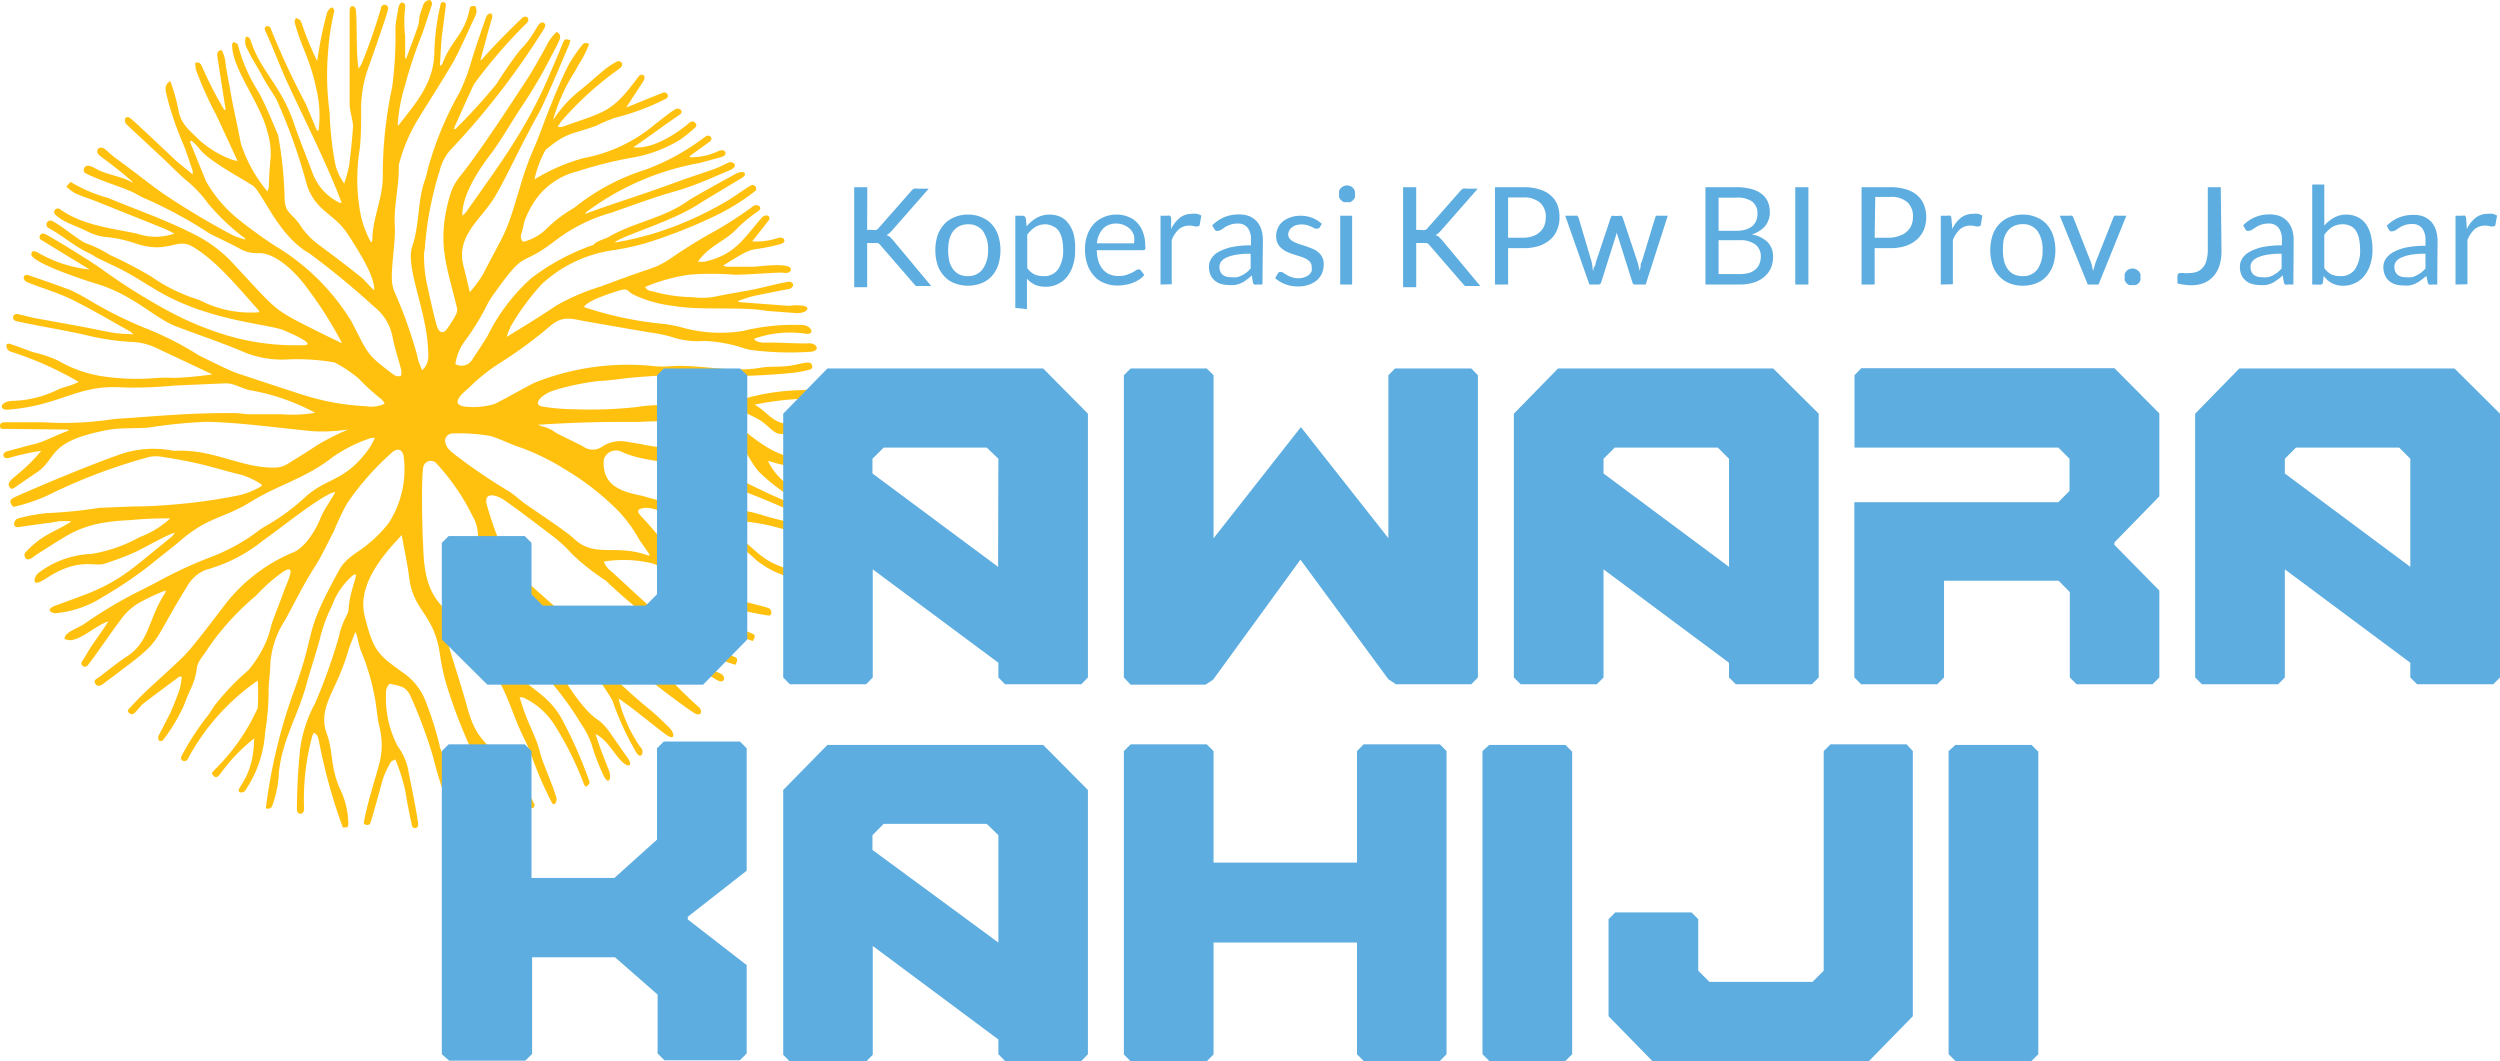 <svg xmlns="http://www.w3.org/2000/svg" viewBox="0 0 169.75 72.04"><title>logo</title><g style="isolation:isolate"><g id="Layer_1" data-name="Layer 1"><path d="M37.83,2.19c.4.22.11.6,0,.87-.53,1-1,1.95-1.6,2.91-.4.68-.86,1.33-1.28,2s-1,1.63-1.55,2.39c-.82,1.05-2.07,2.9-2,4.29a2.26,2.26,0,0,0,.27-.28c2.2-3.13,4-5.5,5.54-9.06.34-.8.69-1.59,1-2.38.14-.3.15-.3.52-.2a2.68,2.68,0,0,1-.07.27c-.58,1.35-1.15,2.72-1.77,4.06-.3.66-.69,1.27-1,1.91-.75,1.39-1.52,3.08-2.26,4.34-.92,1.58-2.72,2.68-2.15,4.79.14.55.27,1.1.42,1.74a8.61,8.61,0,0,0,.87-1.17c1.69-3.27,1.53-2.58,2.59-6.14A21.06,21.06,0,0,1,36.28,10c.39-.9.7-1.83,1.07-2.74s.76-1.87,1.21-2.77a10.24,10.24,0,0,1,.95-1.41A.32.32,0,0,1,40,3a7,7,0,0,1-.68,1.34c-.15.26-.28.53-.45.77a12.67,12.67,0,0,0-1.31,3l.1-.11a8,8,0,0,1,1.56-1.73c.66-.53,1.29-1.1,1.95-1.64a6.56,6.56,0,0,1,.68-.43c.29-.17.56.17.27.41a3.55,3.55,0,0,1-.31.23,22.1,22.1,0,0,0-3.68,3.38,3.51,3.51,0,0,0-.26.4,2,2,0,0,0,.3,0c2.87-1.05,3.34-.9,5.15-3.38.25-.35.6-.09.37.26l-1.17,1.8,2.47-1c.29-.13.52.27.22.41A16.67,16.67,0,0,1,41.76,8a10.88,10.88,0,0,0-1.28.54c-1.73.63-1.94.4-3.44,1.64a7.65,7.65,0,0,0-.75,2,12.9,12.9,0,0,1,3.35-1.45,10.42,10.42,0,0,0,4.88-2.33c.32-.23,1.11-.9,1.39-1s.53.19.24.39C45.06,8.52,44.09,9.27,43,10c1.24.15,2.76-.81,3.65-1.53.17-.15.37-.35.56-.12a.19.19,0,0,1,0,.3,9.51,9.51,0,0,1-1.05.85,9.25,9.25,0,0,1-3.15,1.19,27.12,27.12,0,0,0-3.78.94,4.89,4.89,0,0,0-2.91,2A6.6,6.6,0,0,0,35.62,15c-.08.29-.12.58-.22.87a.5.5,0,0,0,.12.55,3.45,3.45,0,0,0,1.7-1A9.57,9.57,0,0,1,39,14.1a14.74,14.74,0,0,1,4.83-2.58A15.54,15.54,0,0,0,47.86,9.3c.15-.1.28-.14.4,0s0,.28-.14.37l-1.28.92s0,0,0,.09a4.43,4.43,0,0,0,2-.45c.43-.15.62.29.16.43l-1.51.41a18.13,18.13,0,0,0-7.74,3.38l0,.07c1.53-.58,3.09-1.06,4.63-1.6.79-.27,1.57-.57,2.35-.84.6-.21,1.21-.4,1.81-.62.32-.12.62-.28.92-.42s.76.23.11.51c-.87.37-1.74.76-2.62,1.08s-1.52.46-2.27.71c-1.06.35-2.11.73-3.16,1.1a11.23,11.23,0,0,0-3.78,1.87c-2.58,2-1.89.4-4.2,3.64a5.79,5.79,0,0,0-.49.79,16,16,0,0,1-1.52,2.46,3.44,3.44,0,0,0-.61,1.52.85.85,0,0,0,1.19-.38c.34-.5.67-1,1-1.54a12.82,12.82,0,0,1,3-3.94,15.35,15.35,0,0,1,4.08-2.2s.09,0,.11-.05c.3-.3.72-.34,1.06-.54,1.74-1,3.67-1.24,5.32-2.41.37-.27,2.65-1.51,3.24-1.84s.9,0,.45.26l-2.72,1.64c-1.86,1.3-5.48,2.29-5.92,2.75a20.9,20.9,0,0,0,2.92-.7,23,23,0,0,0,4.5-2c.63-.35,1.2-.8,1.82-1.17a.24.24,0,1,1,.26.41,14.89,14.89,0,0,1-2.78,1.7,34.36,34.36,0,0,1-4.57,1.79,16.53,16.53,0,0,1-2.4.51,9,9,0,0,0-4.68,2.27,16.11,16.11,0,0,0-2.14,2.92,5.83,5.83,0,0,0-.26.68c1.2-.74,2.23-1.36,3.37-2.13a14.51,14.51,0,0,1,3-1.29c1.11-.41,2.22-.83,3.35-1.2a5.69,5.69,0,0,0,1.53-.79,33,33,0,0,1,3-1.84A26.84,26.84,0,0,0,51.14,14c.28-.2.67.07.38.31a10.83,10.83,0,0,0-1.35,1.08c-.87,1-2,1.24-2.78,2.38a3.15,3.15,0,0,0,.44,0c2.14-.48,2.68-1.62,3.91-3,.26-.29.67-.09.44.21s-.69.89-1.11,1.41a4.66,4.66,0,0,0,1.75-.23c.44-.13.65.29.16.42-2.43.63-1.44-.07-3.89,1.46a1.5,1.5,0,0,0,.27.07c.63,0,1.25,0,1.87,0,.15,0,2.68-.36,2.46.25-.1.26-.47.15-.67.15-.42,0-3,.18-3.21.14a18.89,18.89,0,0,0-3,0,12.34,12.34,0,0,0-3,.83.51.51,0,0,0,.46.29,10.58,10.58,0,0,0,2.79.41,4.7,4.7,0,0,0,1.6-.06c.85-.18,1.72-.31,2.58-.48.31-.06,2.24-.55,2.4-.51.35.09.21.44-.05.49-.79.15-1.58.3-2.37.47-.36.08-.72.22-1.08.33v.09l3.45.26a3,3,0,0,1,1,0c.51.11.14.57-.66.48l-1.86-.14c-1.79-.32-4.47,0-6.42-.35A8.46,8.46,0,0,1,43,20c-.46-.25-.3-.49-1.1-.23-.46.16-2,.62-2.25,1.08A24.08,24.08,0,0,0,45.13,22a11.07,11.07,0,0,1,1.12.22,9.69,9.69,0,0,0,4.21.25,14.09,14.09,0,0,1,4-.4c.65,0,.91.69.25.59A7.38,7.38,0,0,0,51.2,23c.2.34.77.25,1.1.26.85,0,1.83.08,2.66.05.55,0,.77.56,0,.58a20.74,20.74,0,0,1-4-.13,4.77,4.77,0,0,1-.62-.17,9.74,9.74,0,0,0-2.53-.44,5.55,5.55,0,0,1-2.29-.3,11.72,11.72,0,0,0-1.41-.28c-1.45-.24-2.89-.5-4.34-.75-.95-.17-1.51-.41-2.36.27a29.38,29.38,0,0,1-3.63,2.66,12.76,12.76,0,0,0-1.94,1.58c-.36.31-1.33,1.09-.33,1.27a5.1,5.1,0,0,0,2-.15c.23-.05,2.32-1.25,2.8-1.47a17.06,17.06,0,0,1,8.19-1.11,5.8,5.8,0,0,0,.93,0c2.08-.16,4.12.46,6.21.1.58-.1,1.18-.05,1.77-.11.9-.08,1.63-.47,1.73-.05a.21.21,0,0,1-.17.29,7.92,7.92,0,0,1-1.08.21,43.66,43.66,0,0,1-5.12.22c-.91,0-1.83-.1-2.75-.08s-2,.1-3,.18c-.78.07-1.57.21-2.36.24a17.15,17.15,0,0,0-3,.62c-.74.21-1.58.93-.87,1.11a14.69,14.69,0,0,0,2.31.19,28.2,28.2,0,0,0,4.11-.15,9.58,9.58,0,0,1,3.16,0c1.72.44,1.77.18,3.27-.28a15.09,15.09,0,0,1,4.76-.87c.18,0,1.25-.17,1.17.28,0,.23-1.13.3-1.34.32a19.54,19.54,0,0,0-3,.39c.74.37,1.22,1.2,2.1,1.28a18.53,18.53,0,0,1,2,.13c.29.05.39.45,0,.52a15.48,15.48,0,0,1-2.36.05c-.42,0-.8-.57-1.34-.91-.3-.19-.63-.33-.94-.49-.51-.25-.93,0-1.41.23,1.7,1.2,2.88,2.58,4.87,2.81.32,0,.64.13,1,.17s.48.57,0,.51a9.09,9.09,0,0,1-2.88-.46s-.07,0-.12,0A4.64,4.64,0,0,0,55,33.67c.24.07.31.21.27.46-1.09.23-3-1.36-3.71-2.07-.95-1-1-2.51-3.41-3.17a21,21,0,0,0-4.76-.24c-.44,0-.88,0-1.31,0-1.92,0-3.62.07-5.54.19A1.88,1.88,0,0,0,37,29a2.53,2.53,0,0,1,.78.41l1.78.88a1.11,1.11,0,0,0,1.38,0A2.28,2.28,0,0,1,42.6,30c.32.06.64.1,1,.17.74.17,1.5.22,2.25.34a30.59,30.59,0,0,1,3.82,1.8c.89.41,1.76.85,2.64,1.26l2,.88c.23.1.51.15.44.53a.84.84,0,0,1-.6-.1c-1.58-.68-2.84-1.25-4.51-1.83a11.47,11.47,0,0,1-2-.86c-1.69-1-3.67-.71-5.41-1.5a.86.86,0,0,0-1.23.51c-.14,1.75,1.14,2.18,2.62,2.47a24.24,24.24,0,0,0,4.12.86,10.56,10.56,0,0,1,4,.44c.75.24,1.52.4,2.29.59s.77.81-1.17.28a12.62,12.62,0,0,0-4.5-.44,8.85,8.85,0,0,0,1,.6c1.68.8,1.93,1.9,3.87,2.54.57.19.42.69.13.57a6.19,6.19,0,0,1-2-1.07,12,12,0,0,0-4.6-2.73,13.56,13.56,0,0,0-1.48-.5c-.64-.12-1.15-.47-1.79-.26-.32.1-.07.38.07.53a22.62,22.62,0,0,1,2.22,2.75c.82,1.18.29,1.19,2,2.21.62.36,4.39,1.15,4.5,1.3s.19.51-.15.45a22.91,22.91,0,0,1-4-1,7.49,7.49,0,0,1-1.24-.61,2.93,2.93,0,0,0,1.79,1.9c.79.26,1.55.6,2.33.91.29.11.3.18.11.54-1.15-.4-2.3-.85-3.41-1.35a4.22,4.22,0,0,1-1.6-1.27,6.85,6.85,0,0,1-.85-1.66c-.43-.8-.51-.92-1.37-1.08A8.24,8.24,0,0,0,41,38.13a1.58,1.58,0,0,0,.52.68c1,.89,2,1.87,3,2.72a24.36,24.36,0,0,0,3.09,2.15c.61.35,1.56.61,2.24.91.25.11.25.18.1.55A11.2,11.2,0,0,1,47,43.82c-.55-.37-1.17-.64-1.73-1a34.47,34.47,0,0,1-4.13-3.39,16.09,16.09,0,0,1-2.26-1.77,9.7,9.7,0,0,0-1.54-1.4c-1-.76-2-1.53-3.07-2.28-.51-.37-1.42-.63-1.23.24A23.86,23.86,0,0,0,34,37a4.73,4.73,0,0,0,1.46,2.21c.81.74,1.64,1.47,2.47,2.2.1.1.25.35.41.34a3.9,3.9,0,0,1,2.76,1.09,15.78,15.78,0,0,0,3,1.85c.9.38,1-.75,2.42-.09.81.36,1.61.75,2.41,1.14.33.15.33.62-.09.51a1.1,1.1,0,0,1-.26-.14,11.74,11.74,0,0,0-2.19-1c-.56-.23-1.59.26-1,.87A25.17,25.17,0,0,0,47.44,48c.3.27.18.73-.34.39-.9-.59-2.47-1.8-3.3-2.46C42.64,45,41.54,44,40.37,43a2.62,2.62,0,0,0-1.44-.39,2.77,2.77,0,0,0,.69,1.2A36.17,36.17,0,0,0,44,48.08c.52.42,1,.89,1.47,1.35.28.27.49,1-.33.39S43,48.1,42,47.43a10,10,0,0,0,1.28,3,1.73,1.73,0,0,0,.22.31c.31.32,0,1-.39.19a19.68,19.68,0,0,1-1.53-3.37,17.66,17.66,0,0,0-2.3-3.09c-.27-.34-.5-.72-.75-1.08a35.8,35.8,0,0,0-3.94-3.8,7.88,7.88,0,0,1-1.23-2.35c-.48,2.41.28,3.59,2,5.08,2.44,2.16,2.7,4,4.58,6,.6.64.81.49,1.46,1.4.4.57.79,1.15,1.2,1.71s.09.85-.58.06c-.47-.56-.91-1.34-1.58-1.64.28.9.58,1.63.92,2.5.17.44,0,1.06-.38.31a14.63,14.63,0,0,1-.73-1.86,5.8,5.8,0,0,0-.81-1.68,21.35,21.35,0,0,0-2.61-3.46c-.66-.64-2.3-2.8-3-3.62-.44-.55-1.51-1.23-1.48-2a33.13,33.13,0,0,1,.1-3.45,2.68,2.68,0,0,0-.37-1.56,14.87,14.87,0,0,0-2.47-3.59.52.52,0,0,0-.88.35c-.13.88-.06,4.25,0,5.2.05,1.68.23,3.31,1.59,4.45.67.57,3.3,2.71,3.71,3.24,1.65,2.11,3.16,2.25,4.21,4.31A30.44,30.44,0,0,1,40,53c.07.21,0,.25-.21.42-.07,0-.14-.17-.16-.23a22,22,0,0,0-2-4,5,5,0,0,0-2.13-1.84l-.22,0c.14.42.26.84.42,1.24.22.57.49,1.12.71,1.69s.26.9.42,1.34c.31.85.69,1.68.95,2.55.07.24-.16.66-.33.29a24.68,24.68,0,0,1-1.35-3.12c-.22-.68-.6-1.32-.88-2-.7-1.62-1-3-2.3-4.37a13.92,13.92,0,0,0-2.73-2.41c.12.54.19,1,.32,1.44.3,1,.62,2,.92,3,.48,1.55.56,2.6,1.91,3.81a11.5,11.5,0,0,1,2.87,3.65c.11.2.12.25,0,.39s-.44-.46-.91-1a13.2,13.2,0,0,1-1.36-1.63c-.16-.27-.55-.71-.91-.61a1.5,1.5,0,0,0,.09.32c.57,1.09.91,2.26,1.37,3.4.13.33-.21.66-.38.28-.34-.79-.71-1.58-1-2.39A11,11,0,0,0,32,50.89a33.72,33.72,0,0,1-1.49-3.8,13.79,13.79,0,0,1-.63-2.61c-.4-2.87-1.82-2.94-2.1-5.29-.09-.76-.36-2.06-.5-2.86h0c-1.33,1.42-3.05,3.41-2.51,5.54.59,2.3.82,2.55,2.69,3.87a4.12,4.12,0,0,1,1.45,1.9,22.68,22.68,0,0,1,.93,2.93c0,.21.4,1.13.63,1.23,1,.43,2.21,2.44,2.83,3.34.21.31,0,.85-.48.14a5.64,5.64,0,0,0-1.94-2.21c-.11-.1-.24-.18-.44-.33a14.25,14.25,0,0,0,.81,2.74c.06.2.07.27-.07.36-.35.21-.44-.35-.58-.7a30.6,30.6,0,0,1-1.2-3.77,32.18,32.18,0,0,0-1.48-4c-.32-.79-.76-.79-1.47-.94a.87.87,0,0,0-.24.71A7,7,0,0,0,27,50.66a4,4,0,0,1,.72,1.62c.08.48.73,3.55.67,3.78s-.37.22-.42,0c-.15-.75-.32-1.5-.43-2.26a12.28,12.28,0,0,0-.7-2.24c-.13.08-.26.11-.3.18A6.71,6.71,0,0,0,26,52.89c-.1.34-.81,3-.89,3.07s-.45.11-.4-.16c.26-1.37.71-2.69,1.06-4a5,5,0,0,0,0-2.41c-.17-.71-.2-1.5-.36-2.22a15.66,15.66,0,0,0-.77-2.66c-.37-.81-.34-1.39-.52-1.59-.14.38-.3.76-.44,1.15a15.09,15.09,0,0,1-.76,2.08c-.52,1.2-1.23,2.29-.74,3.64s.21,2.27.95,3.87a5.5,5.5,0,0,1,.52,2.19c0,.31,0,.34-.37.34a37.18,37.18,0,0,1-1.63-5.9c-.05-.2-.08-.43-.34-.53a1.14,1.14,0,0,0-.13.31,16.24,16.24,0,0,0-.53,4.85c0,.43-.5.47-.49,0a41.58,41.58,0,0,1,.23-4.16,9.27,9.27,0,0,1,1-3A36.83,36.83,0,0,0,23,43.27a5.82,5.82,0,0,1,.55-1.51,1,1,0,0,0,.12-.41c.1-1.52.89-2.73.24-2.24a4.92,4.92,0,0,0-1.36,2,10.47,10.47,0,0,0-.82,2.23c-.28,1.06-.64,2.1-.93,3.16-.59,2.14-1.61,3.68-1.86,5.91a7.51,7.51,0,0,1-.45,2.29.3.3,0,0,1-.44.17,36.88,36.88,0,0,1,2-8.2c1.47-4.08.49-3.45,3-8,.51-.89,1.28-1.14,2-1.78A8.19,8.19,0,0,0,26.4,35.5a6.69,6.69,0,0,0,1-4.55c-.1-.46-.42-.54-.78-.23a18.71,18.71,0,0,0-3.06,3.47,17.85,17.85,0,0,0-.89,1.88c-.43.81-.81,1.66-1.31,2.44-.78,1.22-1.32,2.35-2,3.59a6.28,6.28,0,0,0-1,2.88c0,.7-.14,1.39-.12,2.09A18.89,18.89,0,0,1,18,49.73a7.84,7.84,0,0,1-1.3,3.87.34.34,0,0,1-.44.18c-.33-.25.95-.85,1-3.64A11.75,11.75,0,0,0,15,52.49c-.14.17-.29.4-.5.19s-.06-.23,0-.34a13.88,13.88,0,0,0,3-4.27,16,16,0,0,0,0-1.86,15.19,15.19,0,0,0-4.78,5.38c-.22.22-.55,0-.38-.28A18,18,0,0,1,14,48.73c.27-.3.44-.69.71-1a16.4,16.4,0,0,1,2.13-2.2,7.7,7.7,0,0,0,1.33-2.21,9.29,9.29,0,0,0,.27-.94c.26-.73.56-1.46.82-2.19s.94-2-.06-1.35a11.52,11.52,0,0,0-1.81,1.6A17.73,17.73,0,0,0,14.14,44c-.22.39-.72.89-.77,1.34a4.65,4.65,0,0,1-.45,1.5c-.23.48-.38,1-.62,1.45a12,12,0,0,1-1.26,2c-.28.09-.3-.06-.3-.28l.8-1.55c.24-.54.46-1.1.66-1.66a5.33,5.33,0,0,0,.14-.86c-.09,0-.14,0-.16,0-.82.61-1.64,1.21-2.44,1.83-.33.26-.64.89-.91.69s-.12-.28,0-.41c.35-.37.7-.75,1.07-1.1.84-.79,1.72-1.56,2.55-2.37.66-.64,2.36-2.93,3-3.75a11.54,11.54,0,0,1,4.32-3.27c.89-.26,1.69-1.59,2-2.4.27-.63.66-1.12,1-1.76-.89.15-3.94,2.65-4.91,3.3a10.63,10.63,0,0,1-3.91,2,2.53,2.53,0,0,0-1.24,1.11c-2.74,4.41-1.36,3.38-5.5,6.47-.19.14-.52.46-.72.17s.12-.38.25-.48c.64-.48,1.25-1,1.91-1.42,1.51-1,1.42-2.53,2.54-4.25a.71.71,0,0,0,.07-.21,12.35,12.35,0,0,0-1.57.71,4,4,0,0,0-1.5,1.29c-.76,1-1.45,2.07-2.22,3.07-.21.27-.58,0-.39-.27s.43-.72.67-1.08c.37-.53.75-1.06,1.11-1.62-.82.26-1.78,1.21-2.57,1.28a1.42,1.42,0,0,1-.41-.08c0-.45.71-.64,1.3-1A31.27,31.27,0,0,1,8.75,40.5c.65-.34,1.31-.66,1.95-1a29.34,29.34,0,0,1,3.78-1.74A12.82,12.82,0,0,0,17.6,36a4.66,4.66,0,0,1,.47-.3,14.1,14.1,0,0,0,2.71-2c1.51-1.32,2.68-1,4.29-3.26a7.32,7.32,0,0,0,.39-.71c-.14,0-.19,0-.24,0A10.12,10.12,0,0,0,22.64,31c-1.9,1.5-3.71,1.89-5.64,3.09-1.76,1.09-2.85,1-4.67,2.55-.67.58-1.4,1.11-2.08,1.68A27.52,27.52,0,0,1,7,40.52a7.11,7.11,0,0,1-3.24,1.12c-.24,0-.73-.24,0-.52,2.55-.94,3.72-1.25,5.91-3.06l2-1.63a.76.76,0,0,0,.19-.26c-.61.18-1.9.95-2.65,1.3s-1.39.56-2.09.8-1.73-.43-3.84.91c-.13.08-.76.52-.89.35s.06-.52.25-.65a6.36,6.36,0,0,1,3.58-1.27,9.94,9.94,0,0,0,3-1,3.23,3.23,0,0,1,.42-.2,6.4,6.4,0,0,0,1.92-1.21,25.48,25.48,0,0,0-2.76.12,13.64,13.64,0,0,0-1.68.16,7.37,7.37,0,0,0-2.4.79c-.76.43-1.49.92-2.23,1.38-.17.11-.54.49-.74.26a.31.31,0,0,1,0-.43c1.14-1.2,1.86-1.3,3.1-2.07a3.56,3.56,0,0,0-1.32.07c-.75.09-1.51.2-2.26.31-.49.07-.33-.55,0-.6a12.13,12.13,0,0,1,1.91-.35,30.61,30.61,0,0,0,3.57-.36L9,34.39c1.07,0,2.15-.07,3.22-.17a36.9,36.9,0,0,0,4.1-.61A5.65,5.65,0,0,0,17.77,33c0-.06,0-.12-.05-.13a5.31,5.31,0,0,0-1.34-.63c-.93-.22-1.85-.51-2.78-.73s-1.85-.38-2.79-.52a2.19,2.19,0,0,0-.91.1,37.87,37.87,0,0,0-6.61,2.52,11.22,11.22,0,0,1-2.39.81c-.28-.32-.26-.49.09-.66,1.81-.82,5.18-2.21,7-2.85a6.94,6.94,0,0,1,3.75-.31,1.86,1.86,0,0,0,.34,0c2.52-.05,4.32,1.17,6.52,1.15a1.71,1.71,0,0,0,.93-.25c.67-.42,1.35-.83,2-1.27a16.69,16.69,0,0,1,2.12-1.07,11.46,11.46,0,0,1-2.41.12c-2.23-.21-5-.6-7.21-.64a34.46,34.46,0,0,0-3.92.39c-.89.08-1.93,0-2.78.16-4.35.82-3.33,2-5,3L1,33.1c-.11.07-.21.16-.33,0-.3-.3.3-.69.48-.86A11.46,11.46,0,0,0,2.8,30.61a16.42,16.42,0,0,0-2.21.49c-.39.1-.52-.35-.1-.46.64-.17,1.28-.35,1.92-.51s1.47-.62,2.23-.88l0-.08L.39,29.12c-.16,0-.39.05-.39-.19s.2-.26.38-.26c.85,0,1.7,0,2.54,0A21.66,21.66,0,0,0,7.4,28.5c.51-.08,1-.09,1.56-.13,2.51-.19,4.46-.34,7-.32.34,0,.67.08,1,.08.73,0,1.47,0,2.2,0a9.33,9.33,0,0,0,2.24-.1A14.46,14.46,0,0,0,17,26.5c-.61-.11-1.09-.5-1.74-.47l-3.42.15a28.76,28.76,0,0,1-3.47.13c-3.16-.23-4.2,1.24-7.89,1.51-.56,0-.49-.56.36-.6a7.4,7.4,0,0,0,3-.72c.52-.26.88-.25,1.5-.57A22.81,22.81,0,0,0,.74,23.88a.41.41,0,0,1-.3-.43c0-.16.2-.12.33-.07.49.17,1,.36,1.47.53a9,9,0,0,1,1.68.56,8.66,8.66,0,0,0,3.4,1.13,15.81,15.81,0,0,0,3.37.06,11.61,11.61,0,0,1,1.18,0,24.68,24.68,0,0,0,2.55-.24l-3.78-1.78A4.23,4.23,0,0,0,9,23.22a16.58,16.58,0,0,1-3.22-.48c-1.55-.35-3.11-.59-4.66-.93-.38-.09-.27-.56.1-.48s.76.19,1.15.27l3.13.57c.76.14,1.52.31,2.28.44.39.06.79.06,1.28.09a1.24,1.24,0,0,0-.22-.19C7.56,21.8,6.32,21.06,5,20.4c-1-.51-2.08-.81-3.11-1.22-.45-.18-.31-.62.05-.49,1,.34,1.9.65,2.83,1a13.71,13.71,0,0,1,1.46.79,28.08,28.08,0,0,0,3.56,1.77A21.79,21.79,0,0,1,13,23.82c.2.11.38.25.58.35.54.26,2,1,2.54,1.18,1.5.49,3,1,4.51,1.48a16.61,16.61,0,0,0,4.2.75,2.12,2.12,0,0,0,1.29-.17,1.06,1.06,0,0,0-.22-.3,15,15,0,0,1-1.56-1.42,9.32,9.32,0,0,0-1.62-1.08,14.75,14.75,0,0,0-3.29-.2,6.72,6.72,0,0,1-2.93-.53c-1.48-.63-3-1.13-4.52-1.71S9.06,20,6.46,19.24c-.57-.17-4.06-1.3-4.33-1.92,0-.11,0-.43.46-.16A8.87,8.87,0,0,0,6.08,18.3c-.54-.34-3.28-2-3.34-2.05A.24.24,0,0,1,3,15.87c.14,0,3.59,2.12,4.07,2.52a40.61,40.61,0,0,0,4.35,2.72,21,21,0,0,0,3.82,1.61,16.16,16.16,0,0,0,5.13.72c1.53.09-.82-.89-1.07-1-1-.45-5.05-.6-8.61-2.7-.91-.54-1.8-1.13-2.75-1.59L6.6,17.51c-.17-.09-.33-.22-.51-.3-1-.45-1.82-1.2-2.78-1.72A.26.26,0,0,1,3.53,15c.61.27,1.94,1.43,2.37,1.54a8.08,8.08,0,0,1,1.56.77,28.82,28.82,0,0,1,2.81,1.47,11.49,11.49,0,0,0,3,1.5,4.76,4.76,0,0,1,.7.3,7.51,7.51,0,0,0,3.62.62s0-.08,0-.1c-1.29-1.42-2.85-3.38-4.51-4.35-1.11-.65-1.61.53-3.88-.22a8.54,8.54,0,0,0-1.85-.42A3.74,3.74,0,0,1,6,15.75c-.52-.27-1.09-.47-1.62-.73a3.9,3.9,0,0,1-.59-.41c-.27-.2,0-.62.32-.38,1.52,1.07,3.42,1.26,5.18,1.63a3.85,3.85,0,0,0,2.55,0c-.3-.15-.52-.27-.74-.36L6.48,13.65c-.48-.18-1-.35-1.42-.55a3.36,3.36,0,0,1-.56-.43l.29-.32a10,10,0,0,0,2.55,1.09c2.21.92,3.89,1.46,6.08,2.59A9.25,9.25,0,0,1,15.93,18c3.14,3.35,2.43,2.9,6.36,4.86l.94.45a26.68,26.68,0,0,0-2.36-3.73c-.64-.91-2.09-2.45-3.34-2.39a2.34,2.34,0,0,1-1.26-.31c-.65-.36-1.34-.67-2-1A30.22,30.22,0,0,0,9.9,13.5c-.37-.14-.7-.38-1.06-.53-1-.41-2.06-.72-3-1.19-.33-.16-.09-.64.25-.51a1.66,1.66,0,0,1,.31.12c.8.5,1.78.53,2.58,1L9,12.35c-.82-.73-1.32-1.1-2.2-1.76-.43-.31-.08-.78.33-.46.2.16.38.34.58.5l1.35,1c.66.5,1.28,1,2,1.5A51.16,51.16,0,0,0,15.86,16c.25.11.52.18.78.27l0-.08a15.18,15.18,0,0,1-2.51-2.37,8.14,8.14,0,0,0-1.38-1.49c-.6-.49-1.14-1.07-1.71-1.6L8.53,8.39c-.14-.39.06-.52.28-.39s2.6,2.41,3.08,2.85.75.6,1.19,1a2.36,2.36,0,0,0,0-.26c-.22-.63-.41-1.27-.67-1.88a20.76,20.76,0,0,1-1.11-3.31c-.08-.32-.14-.65.26-.9a12.71,12.71,0,0,1,.58,2.09c.22.93.75,1.26,1.36,1.89a7,7,0,0,0,2.24,1.36,3.34,3.34,0,0,0,.39.09L14.69,7.82a24.53,24.53,0,0,1-1.38-3.07,1.94,1.94,0,0,1-.05-.49c.3-.08.39.1.47.29a26.39,26.39,0,0,0,1.49,2.9l.1,0-.57-3.67c0-.23.05-.35.3-.38a2.24,2.24,0,0,1,.27,1l.45,2.48c.19.95.4,1.89.58,2.84A9.66,9.66,0,0,0,18.16,13a1.6,1.6,0,0,0,.1-.37c0-.66.06-1.33.12-2A5,5,0,0,0,18.17,9C17.72,7.1,16,5,15.78,3.36c0-.13-.09-.47.11-.49,0,0,.24.08.26.16a11.16,11.16,0,0,0,1.43,3.26c.5.93.88,1.91,1.3,2.87a27.13,27.13,0,0,1,.45,4.44c.07.92.51.85,1.12,1.79a5,5,0,0,0,1.14,1.19c1,.74,1.95,1.46,2.9,2.22.33.27.58.62.91.9.11-.92-1.32-3.09-1.8-3.82-.91-1.39-2.12-1.49-2.75-3.28a38.35,38.35,0,0,0-2.06-5.81c-.33-.57-.71-1.1-1-1.66S17.1,4,16.81,3.36a1,1,0,0,1-.11-.87c.24,0,.29.17.34.32.68,2.05,2.06,3,2.93,5.6.38,1.13.85,2.23,1.26,3.36a3.68,3.68,0,0,0,1.83,2h.14C22.14,11,20.8,8.38,19.55,5.69,19,4.5,18.56,3.27,18,2.07c-.13-.29.26-.43.38-.14a52.37,52.37,0,0,0,2.39,5.14l.75,1.79h.11A7.79,7.79,0,0,0,21.47,6C21.06,4,20.4,3.09,20,1.48c0-.08.06-.17.09-.26.24.1.3.1.39.35a21,21,0,0,0,1.06,2.58A25.6,25.6,0,0,1,22.17,1,.68.68,0,0,1,22.53.5a.28.28,0,0,1,.14.37,16.92,16.92,0,0,0-.4,2.74,18.45,18.45,0,0,0,.11,4,22.54,22.54,0,0,0,.39,3.56,3.88,3.88,0,0,0,.6,1.29,9.08,9.08,0,0,0,.33-1.2q.18-1.34.27-2.67c0-.43-.22-1-.23-1.51V2c0-.42,0-.85,0-1.28s.4-.38.43,0c.09,1,0,3.21.19,3.94.09-.16.16-.26.21-.37A36.35,36.35,0,0,0,25.86.57a.25.25,0,1,1,.5,0c0,.25-1.26,3.77-1.44,4.28a8.44,8.44,0,0,0-.4,2.73c0,.84,0,1.68-.09,2.51a12.79,12.79,0,0,0,.06,4.49,6.87,6.87,0,0,0,.71,1.89c.05-.09.08-.12.08-.16,0-1.45.7-2.8.71-4.27a28.64,28.64,0,0,1,.64-6.14A26.16,26.16,0,0,0,26.85,2c0-.46.11-.91.18-1.36.1-.72.55-.49.48-.11a8.22,8.22,0,0,0,0,1.92c0,.49,0,1,0,1.52.05,0,.09,0,.1-.08.26-.69.52-1.38.76-2.08.1-.29.08-.62.17-.91s.13-.35.18-.52A.5.5,0,0,1,29.19,0a.31.31,0,0,1,.11.4c-.21.63-.41,1.27-.63,1.89A31.4,31.4,0,0,0,27.5,5.8,11.6,11.6,0,0,0,27,8.51c.06,0,.1,0,.12-.08,1.16-1.48,2.31-2.8,2.37-4.79A16.1,16.1,0,0,1,29.93.23a.19.19,0,0,1,.35.09L30,2.47c-.06.66-.09,1.33-.13,2,.16-.06.2-.22.25-.35.55-1.36,1.41-1.84,1.74-3.38.07-.33.06-.33.41-.33a.74.74,0,0,1,0,.68c-.33.72-1.19,2.59-1.51,3.15C30,5.54,29.18,6.79,28.4,8.07a11.25,11.25,0,0,0-1.32,3.13,1.18,1.18,0,0,0,0,.2c0,1.34-.36,2.65-.27,4,.06,1.06-.35,3.25-.15,4a2.34,2.34,0,0,0,.12.4A31,31,0,0,1,28.29,24c.05.16.07.33.12.49s.15.39.25.65a1.25,1.25,0,0,0,.42-1c0-2.89-1.59-5.94-1.09-7.4s.36-3.1.85-4.48a6.21,6.21,0,0,0,.2-.74,22.62,22.62,0,0,1,2.15-5.22A12.58,12.58,0,0,0,32,4.18c.3-1,.65-2,1-3,.12-.34.54-.4.4.09-.29.94-.52,1.88-.78,2.81l.06,0c1-1.12,1.68-1.8,2.77-2.86.26-.24.62.05.3.36a34.47,34.47,0,0,0-3.57,4.14c-.47,1-.91,2-1.36,3l.08.06a37.57,37.57,0,0,0,2.82-3.09A27.83,27.83,0,0,1,35.31,3.4c1.13-1.12,1.17-2,1.59-1.86.16.08.17.21,0,.48a51.81,51.81,0,0,1-6.35,8.2,3.28,3.28,0,0,0-.69,1.35,23.21,23.21,0,0,0-1,5.1c0,.23-.08.45-.07.68A10.21,10.21,0,0,0,28.93,19c.09.43.64,3,.8,3.31s.41.32.6.05A7.53,7.53,0,0,0,31,21.28a.84.84,0,0,0,0-.49c-.69-2.85-1.34-4.31-.49-7.37A3.85,3.85,0,0,1,31.21,12c1.21-1.46,3.52-5,4.59-6.64.46-.72.87-1.47,1.29-2.22a2.93,2.93,0,0,1,.74-1Zm6.26,35.53,0-.09c-.23-.34-.47-.67-.69-1A9.53,9.53,0,0,0,42,34.71a18,18,0,0,0-3.67-2.86,15.7,15.7,0,0,0-3-1.47c-.69-.22-1.33-.56-2-.77a12.26,12.26,0,0,0-2.57-.18c-.5,0-.86.59-.09,1.27a37.74,37.74,0,0,0,3.95,2.7c.35.24.66.53,1,.78.66.47,2.86,1.92,3.35,2.39,1.24,1.2,2.54.53,4.34.94.25.06.48.14.72.21ZM13,9.55l-.1.08L14,12.33a9.16,9.16,0,0,0,2.1,2.49,31.14,31.14,0,0,0,2.57,1.87,15.25,15.25,0,0,1,5.18,5.11C25,24,24.81,24,26.62,25.36c.17.12.34.27.62.14a1.31,1.31,0,0,0,0-.39c-.19-.75-.45-1.49-.59-2.26a3.4,3.4,0,0,0-1.22-2A54.45,54.45,0,0,0,21,17.2C18.86,16,17.81,13,17.13,12.58c-.88-.56-3-1.69-3.58-2.47A4.23,4.23,0,0,0,13,9.55Z" transform="translate(0)" fill="#ffc10e" fill-rule="evenodd"/><g style="mix-blend-mode:multiply"><path d="M50.74,25.48V43.42l-3,3.07H33.09L30,43.42V36.86l.46-.46h5.17l.46.46v3.49l.76.77h7l.76-.77V25.48l.46-.46h5.17Z" transform="translate(0)" fill="#5dade0"/><path d="M73.87,28.09V46l-.45.46H68.24L67.79,46V45l-8.53-6.34V46l-.45.46H53.63L53.18,46V28.09l3-3.07H70.83Zm-6.08,3.06L67,30.39H60l-.76.76v1l8.53,6.34Z" transform="translate(0)" fill="#5dade0"/><path d="M82.37,46.15l-.52.34H76.77L76.31,46V25.48l.46-.46h5.17l.46.46V36.55L88.33,29l5.94,7.54V25.48l.45-.46H99.9l.45.46V46l-.45.46H94.78l-.51-.34L88.3,38Z" transform="translate(0)" fill="#5dade0"/><path d="M123.49,28.09V46l-.46.46h-5.17L117.4,46V45l-8.52-6.34V46l-.46.46h-5.17l-.46-.46V28.09l3-3.07h14.61Zm-6.09,3.06-.76-.76h-7l-.76.76v1l8.52,6.34Z" transform="translate(0)" fill="#5dade0"/><path d="M126.38,25h17.19l3.05,3.07V33.7l-3.05,3.13V37l3.05,3.1V46l-.46.46H141l-.46-.46v-5.8l-.76-.77H132V46l-.46.46h-5.17l-.46-.46V34.1h13.85l.76-.77V31.15l-.76-.76H125.92V25.48Z" transform="translate(0)" fill="#5dade0"/><path d="M169.75,28.09V46l-.46.46h-5.17l-.46-.46V45l-8.52-6.34V46l-.46.46h-5.17l-.46-.46V28.09l3-3.07h14.61Zm-6.09,3.06-.76-.76h-7l-.76.76v1l8.52,6.34Z" transform="translate(0)" fill="#5dade0"/><path d="M41.76,65H36.13v6.56l-.46.46H30.5L30,71.58V51l.46-.46h5.17l.46.46v8.61h5.63l2.89-2.6v-6.2l.46-.46h5.17l.46.46v8.31l-4,3.13v.18l4,3.1v6l-.46.46H45.11l-.46-.46v-4Z" transform="translate(0)" fill="#5dade0"/><path d="M73.87,53.64V71.58l-.45.46H68.24l-.45-.46v-1l-8.53-6.35v7.39l-.45.46H53.63l-.45-.46V53.64l3-3.06H70.83Zm-6.08,3.07L67,55.94H60l-.76.77v1L67.79,64Z" transform="translate(0)" fill="#5dade0"/><path d="M98.22,51V71.58l-.45.46H92.59l-.45-.46V64H82.4v7.6l-.46.46H76.77l-.46-.46V51l.46-.46h5.17l.46.46v7.57h9.74V51l.45-.46h5.18Z" transform="translate(0)" fill="#5dade0"/><path d="M101.12,50.58h5.17l.46.46V71.58l-.46.46h-5.17l-.46-.46V51Z" transform="translate(0)" fill="#5dade0"/><path d="M129.88,51V69l-3,3.07H112.22l-3-3.07V62.41l.46-.46h5.17l.46.46v3.5l.76.76h7l.76-.76V51l.46-.46h5.17Z" transform="translate(0)" fill="#5dade0"/><path d="M132.77,50.58h5.17l.46.46V71.58l-.46.46h-5.17l-.46-.46V51Z" transform="translate(0)" fill="#5dade0"/></g><path d="M58.88,15.61h.33a.7.7,0,0,0,.28,0,.37.37,0,0,0,.19-.15l2.19-2.49a.67.67,0,0,1,.19-.16.54.54,0,0,1,.24,0h.76l-2.5,2.85-.18.18a.76.76,0,0,1-.19.12.84.84,0,0,1,.23.12l.2.21,2.61,3.13h-.91l-.11,0a.21.21,0,0,1-.08-.06l-.07-.08-2.27-2.62-.09-.1-.1-.06-.14,0h-.58v3H58V12.71h.89Z" transform="translate(0)" fill="#5dade0"/><path d="M65.72,14.57a2.25,2.25,0,0,1,.92.18,1.83,1.83,0,0,1,.7.48,2.11,2.11,0,0,1,.44.76,3.38,3.38,0,0,1,0,2,2.11,2.11,0,0,1-.44.76,1.83,1.83,0,0,1-.7.48,2.55,2.55,0,0,1-1.83,0,1.83,1.83,0,0,1-.7-.48,2.13,2.13,0,0,1-.45-.76,3.38,3.38,0,0,1,0-2,2.13,2.13,0,0,1,.45-.76,1.83,1.83,0,0,1,.7-.48A2.24,2.24,0,0,1,65.72,14.57Zm0,4.18a1.2,1.2,0,0,0,1-.47A2.13,2.13,0,0,0,67.09,17a2.14,2.14,0,0,0-.34-1.3,1.2,1.2,0,0,0-1-.47,1.4,1.4,0,0,0-.6.12,1.21,1.21,0,0,0-.43.35,1.65,1.65,0,0,0-.26.55,3.38,3.38,0,0,0-.08.75,3.29,3.29,0,0,0,.08.74,1.65,1.65,0,0,0,.26.55,1.21,1.21,0,0,0,.43.35A1.4,1.4,0,0,0,65.72,18.75Z" transform="translate(0)" fill="#5dade0"/><path d="M68.94,20.91V14.65h.49a.22.22,0,0,1,.22.17l.06.55a2.47,2.47,0,0,1,.68-.58A1.86,1.86,0,0,1,72,14.72a1.43,1.43,0,0,1,.55.46,2.18,2.18,0,0,1,.36.75A4,4,0,0,1,73,17a3,3,0,0,1-.14,1,2.33,2.33,0,0,1-.39.77,1.73,1.73,0,0,1-.63.51,1.79,1.79,0,0,1-.84.19,1.84,1.84,0,0,1-.74-.14,1.76,1.76,0,0,1-.53-.41v2.07ZM71,15.23a1.33,1.33,0,0,0-.7.18,2,2,0,0,0-.55.53V18.2a1.32,1.32,0,0,0,.49.43,1.46,1.46,0,0,0,.6.12,1.15,1.15,0,0,0,1-.46A2.24,2.24,0,0,0,72.19,17a3.56,3.56,0,0,0-.08-.79,1.69,1.69,0,0,0-.23-.54.88.88,0,0,0-.37-.3A1.18,1.18,0,0,0,71,15.23Z" transform="translate(0)" fill="#5dade0"/><path d="M75.83,14.57a1.92,1.92,0,0,1,.77.15,1.58,1.58,0,0,1,.61.4,1.83,1.83,0,0,1,.4.66,2.44,2.44,0,0,1,.15.89.63.63,0,0,1,0,.25.17.17,0,0,1-.16.07H74.47a2.89,2.89,0,0,0,.12.77,1.72,1.72,0,0,0,.31.55,1.2,1.2,0,0,0,.45.32,1.46,1.46,0,0,0,.6.11,1.7,1.7,0,0,0,.53-.07l.38-.15.27-.16a.32.32,0,0,1,.18-.07.19.19,0,0,1,.16.08l.23.3a1.59,1.59,0,0,1-.36.32,2.35,2.35,0,0,1-.45.22,2.17,2.17,0,0,1-.5.13,2.94,2.94,0,0,1-.51.05,2.35,2.35,0,0,1-.89-.17,1.76,1.76,0,0,1-.7-.48,2.3,2.3,0,0,1-.46-.78,3.21,3.21,0,0,1-.16-1.07,2.71,2.71,0,0,1,.15-.91,2.23,2.23,0,0,1,.42-.74,2,2,0,0,1,.69-.49A2.19,2.19,0,0,1,75.83,14.57Zm0,.61a1.25,1.25,0,0,0-.93.34,1.71,1.71,0,0,0-.42,1H77A1.78,1.78,0,0,0,77,16a1.18,1.18,0,0,0-.23-.41,1.26,1.26,0,0,0-.37-.27A1.31,1.31,0,0,0,75.85,15.18Z" transform="translate(0)" fill="#5dade0"/><path d="M78.8,19.32V14.65h.47a.28.28,0,0,1,.18,0,.3.3,0,0,1,.07.17l0,.73a2.21,2.21,0,0,1,.59-.76,1.3,1.3,0,0,1,.82-.27,1.25,1.25,0,0,1,.35,0,1.26,1.26,0,0,1,.29.12l-.11.62a.13.13,0,0,1-.14.11.58.58,0,0,1-.19,0,1.25,1.25,0,0,0-.38-.05,1.08,1.08,0,0,0-.71.25,1.93,1.93,0,0,0-.48.73v3Z" transform="translate(0)" fill="#5dade0"/><path d="M85.72,19.32h-.36a.5.5,0,0,1-.19,0,.24.24,0,0,1-.1-.16L85,18.7a4.11,4.11,0,0,1-.35.29,2.06,2.06,0,0,1-.37.23,2,2,0,0,1-.41.13,2.44,2.44,0,0,1-.48,0,1.7,1.7,0,0,1-.51-.08,1.18,1.18,0,0,1-.41-.23,1.08,1.08,0,0,1-.28-.38,1.4,1.4,0,0,1-.1-.56,1,1,0,0,1,.15-.53,1.29,1.29,0,0,1,.49-.46,3.39,3.39,0,0,1,.88-.33,6.29,6.29,0,0,1,1.33-.12v-.37a1.25,1.25,0,0,0-.23-.83.81.81,0,0,0-.68-.28,1.41,1.41,0,0,0-.5.08,1.5,1.5,0,0,0-.36.17l-.25.17a.4.4,0,0,1-.22.07.23.23,0,0,1-.14,0,.35.35,0,0,1-.1-.11l-.15-.26a2.7,2.7,0,0,1,.83-.56,2.64,2.64,0,0,1,1-.18,1.85,1.85,0,0,1,.69.12,1.57,1.57,0,0,1,.51.36,1.53,1.53,0,0,1,.31.56,2.37,2.37,0,0,1,.1.72Zm-2.11-.5a1.61,1.61,0,0,0,.39,0,1.4,1.4,0,0,0,.34-.13,1.89,1.89,0,0,0,.3-.19,2.37,2.37,0,0,0,.28-.27v-1a5.19,5.19,0,0,0-1,.07,2.67,2.67,0,0,0-.65.19,1.06,1.06,0,0,0-.36.27.66.66,0,0,0-.11.36.79.79,0,0,0,.06.32.73.73,0,0,0,.16.22.9.9,0,0,0,.24.12A1,1,0,0,0,83.61,18.82Z" transform="translate(0)" fill="#5dade0"/><path d="M89.62,15.42a.18.18,0,0,1-.17.1.37.37,0,0,1-.16,0l-.21-.11-.3-.12a1.64,1.64,0,0,0-.41-.05,1.38,1.38,0,0,0-.37.05.92.92,0,0,0-.28.15.62.62,0,0,0-.25.48.44.44,0,0,0,.11.3.79.79,0,0,0,.27.2,2.72,2.72,0,0,0,.38.16l.45.14.44.17a1.6,1.6,0,0,1,.38.23,1,1,0,0,1,.38.82,1.64,1.64,0,0,1-.11.6,1.45,1.45,0,0,1-.34.48,1.64,1.64,0,0,1-.55.31,2.19,2.19,0,0,1-.75.12,2.42,2.42,0,0,1-.88-.16,2.11,2.11,0,0,1-.67-.41l.19-.31a.28.28,0,0,1,.09-.1.23.23,0,0,1,.13,0,.27.27,0,0,1,.17.07l.23.14a1.51,1.51,0,0,0,.31.14,1.29,1.29,0,0,0,.47.07,1,1,0,0,0,.41-.07.86.86,0,0,0,.3-.16.72.72,0,0,0,.18-.25.71.71,0,0,0,0-.29.47.47,0,0,0-.1-.32.84.84,0,0,0-.27-.22,2.42,2.42,0,0,0-.39-.16l-.44-.14a4.13,4.13,0,0,1-.45-.17,1.36,1.36,0,0,1-.38-.24,1,1,0,0,1-.28-.35,1.13,1.13,0,0,1-.1-.51,1.26,1.26,0,0,1,.11-.51,1.25,1.25,0,0,1,.32-.44,1.53,1.53,0,0,1,.52-.29,1.9,1.9,0,0,1,.7-.12,2.14,2.14,0,0,1,.82.15,2.05,2.05,0,0,1,.63.4Z" transform="translate(0)" fill="#5dade0"/><path d="M92,13.18a.51.51,0,0,1,0,.22.5.5,0,0,1-.13.19.59.59,0,0,1-.18.13.59.59,0,0,1-.23,0,.54.54,0,0,1-.22,0,.59.59,0,0,1-.18-.13.5.5,0,0,1-.13-.19.51.51,0,0,1,0-.22.59.59,0,0,1,0-.23.59.59,0,0,1,.13-.19.57.57,0,0,1,.18-.12.54.54,0,0,1,.22-.05.59.59,0,0,1,.23.05.57.57,0,0,1,.18.12A.59.59,0,0,1,92,13,.59.59,0,0,1,92,13.18Zm-.19,1.47v4.67H91V14.65Z" transform="translate(0)" fill="#5dade0"/><path d="M96.16,15.61h.33a.7.7,0,0,0,.28,0,.37.37,0,0,0,.19-.15l2.19-2.49a.67.67,0,0,1,.19-.16.54.54,0,0,1,.24,0h.76l-2.5,2.85-.18.18a.76.76,0,0,1-.19.12.71.71,0,0,1,.23.12l.2.21,2.61,3.13H99.6l-.11,0a.21.21,0,0,1-.08-.06l-.07-.08-2.27-2.62-.09-.1-.1-.06-.14,0h-.58v3h-.89V12.71h.89Z" transform="translate(0)" fill="#5dade0"/><path d="M102.4,16.85v2.47h-.89V12.71h1.94a3.48,3.48,0,0,1,1.08.15,1.91,1.91,0,0,1,.76.41,1.61,1.61,0,0,1,.46.64,2.33,2.33,0,0,1,.14.85,2.06,2.06,0,0,1-.16.84,1.71,1.71,0,0,1-.46.66,2.32,2.32,0,0,1-.77.44,3.41,3.41,0,0,1-1,.15Zm0-.71h1a2,2,0,0,0,.67-.1,1.33,1.33,0,0,0,.49-.29,1.19,1.19,0,0,0,.3-.43,1.69,1.69,0,0,0,.1-.56,1.28,1.28,0,0,0-.39-1,1.67,1.67,0,0,0-1.17-.35h-1Z" transform="translate(0)" fill="#5dade0"/><path d="M106.28,14.65h.65a.28.28,0,0,1,.16,0,.27.27,0,0,1,.09.12l.89,3,.06.32c0,.1,0,.21.06.31,0-.1,0-.21.08-.31s.06-.21.1-.32l1-3a.18.18,0,0,1,.08-.11.19.19,0,0,1,.14,0h.36a.2.2,0,0,1,.15,0,.23.23,0,0,1,.08.11l1,3,.09.32c0,.1.05.2.07.31l.06-.32c0-.11,0-.22.08-.31l.91-3a.2.2,0,0,1,.08-.12.23.23,0,0,1,.15,0h.62l-1.5,4.67H111c-.08,0-.13-.05-.16-.15l-1-3.17a.9.9,0,0,1-.06-.22c0-.07,0-.14,0-.21s0,.14,0,.21l-.06.22-1,3.17a.2.2,0,0,1-.19.15h-.61Z" transform="translate(0)" fill="#5dade0"/><path d="M115.8,19.32V12.71h2.1a4,4,0,0,1,1,.12,2,2,0,0,1,.72.34,1.37,1.37,0,0,1,.42.54,1.9,1.9,0,0,1,.13.73,1.26,1.26,0,0,1-.08.47,1.41,1.41,0,0,1-.22.42,1.62,1.62,0,0,1-.39.34,1.93,1.93,0,0,1-.54.25,2,2,0,0,1,1.08.52,1.37,1.37,0,0,1,.37,1,1.92,1.92,0,0,1-.15.77,1.63,1.63,0,0,1-.45.59,2,2,0,0,1-.73.39,3.21,3.21,0,0,1-1,.13Zm.89-3.65h1.18a2.14,2.14,0,0,0,.65-.08,1.36,1.36,0,0,0,.45-.23,1,1,0,0,0,.27-.36,1.14,1.14,0,0,0,.09-.46,1,1,0,0,0-.35-.85,1.75,1.75,0,0,0-1.08-.27h-1.21Zm0,.64v2.3h1.42a2.54,2.54,0,0,0,.66-.08,1.24,1.24,0,0,0,.44-.25.89.89,0,0,0,.26-.38,1.28,1.28,0,0,0,.09-.48,1,1,0,0,0-.36-.81,1.69,1.69,0,0,0-1.09-.3Z" transform="translate(0)" fill="#5dade0"/><path d="M122.79,19.32h-.89V12.71h.89Z" transform="translate(0)" fill="#5dade0"/><path d="M127.29,16.85v2.47h-.89V12.71h1.94a3.54,3.54,0,0,1,1.09.15,2,2,0,0,1,.76.41,1.69,1.69,0,0,1,.45.64,2.34,2.34,0,0,1,.15.85,2.24,2.24,0,0,1-.16.84,1.85,1.85,0,0,1-.47.66,2.22,2.22,0,0,1-.77.44,3.32,3.32,0,0,1-1,.15Zm0-.71h1A1.93,1.93,0,0,0,129,16a1.25,1.25,0,0,0,.49-.29,1.19,1.19,0,0,0,.3-.43,1.47,1.47,0,0,0,.1-.56,1.28,1.28,0,0,0-.39-1,1.67,1.67,0,0,0-1.17-.35h-1Z" transform="translate(0)" fill="#5dade0"/><path d="M131.78,19.32V14.65h.47a.26.26,0,0,1,.18,0,.25.25,0,0,1,.07.17l.06.73a2.19,2.19,0,0,1,.58-.76,1.33,1.33,0,0,1,.83-.27,1.29,1.29,0,0,1,.35,0,1.18,1.18,0,0,1,.28.12l-.1.62a.14.14,0,0,1-.14.11.63.63,0,0,1-.2,0,1.18,1.18,0,0,0-.37-.05,1.06,1.06,0,0,0-.71.25,1.93,1.93,0,0,0-.48.73v3Z" transform="translate(0)" fill="#5dade0"/><path d="M137.35,14.57a2.25,2.25,0,0,1,.92.18,1.9,1.9,0,0,1,.7.48,2.27,2.27,0,0,1,.44.76,3.38,3.38,0,0,1,0,2,2.27,2.27,0,0,1-.44.76,1.9,1.9,0,0,1-.7.48,2.43,2.43,0,0,1-.92.17,2.47,2.47,0,0,1-.92-.17,1.87,1.87,0,0,1-.69-.48,2,2,0,0,1-.45-.76,3.38,3.38,0,0,1,0-2,2,2,0,0,1,.45-.76,1.87,1.87,0,0,1,.69-.48A2.29,2.29,0,0,1,137.35,14.57Zm0,4.18a1.2,1.2,0,0,0,1-.47,2.2,2.2,0,0,0,.34-1.29,2.21,2.21,0,0,0-.34-1.3,1.2,1.2,0,0,0-1-.47,1.4,1.4,0,0,0-.6.12,1.13,1.13,0,0,0-.43.35,1.65,1.65,0,0,0-.26.55A3.38,3.38,0,0,0,136,17a3.29,3.29,0,0,0,.08.74,1.65,1.65,0,0,0,.26.55,1.13,1.13,0,0,0,.43.35A1.4,1.4,0,0,0,137.35,18.75Z" transform="translate(0)" fill="#5dade0"/><path d="M139.86,14.65h.67a.25.25,0,0,1,.16,0,.22.22,0,0,1,.09.12l1.18,3a2.07,2.07,0,0,1,.1.33c0,.11.05.22.07.33,0-.11.05-.22.08-.33s.06-.22.1-.33l1.19-3a.27.27,0,0,1,.09-.12.24.24,0,0,1,.16,0h.63l-1.89,4.67h-.73Z" transform="translate(0)" fill="#5dade0"/><path d="M144.27,18.82a.59.59,0,0,1,0-.23.57.57,0,0,1,.12-.18.46.46,0,0,1,.18-.13.59.59,0,0,1,.23-.05.54.54,0,0,1,.22.05.59.59,0,0,1,.19.13.57.57,0,0,1,.12.18.59.59,0,0,1,0,.23.51.51,0,0,1,0,.22.51.51,0,0,1-.31.31.54.54,0,0,1-.22,0,.59.59,0,0,1-.23,0,.57.57,0,0,1-.18-.12.76.76,0,0,1-.12-.19A.51.51,0,0,1,144.27,18.82Z" transform="translate(0)" fill="#5dade0"/><path d="M150.84,17a3.35,3.35,0,0,1-.13,1,2,2,0,0,1-.4.74,1.81,1.81,0,0,1-.65.47,2.38,2.38,0,0,1-.88.16,3.86,3.86,0,0,1-.93-.13l0-.27a2.46,2.46,0,0,1,0-.26.23.23,0,0,1,.06-.12.16.16,0,0,1,.14-.05.69.69,0,0,1,.22,0,1.31,1.31,0,0,0,.37,0,1.53,1.53,0,0,0,.54-.09,1,1,0,0,0,.4-.29,1.18,1.18,0,0,0,.24-.49,2.63,2.63,0,0,0,.09-.72V12.71h.88Z" transform="translate(0)" fill="#5dade0"/><path d="M155.72,19.32h-.36a.5.5,0,0,1-.19,0,.24.24,0,0,1-.1-.16L155,18.7a3.05,3.05,0,0,1-.36.29,2,2,0,0,1-.36.23,2,2,0,0,1-.41.13,2.46,2.46,0,0,1-.49,0,1.59,1.59,0,0,1-.5-.08,1.09,1.09,0,0,1-.41-.23,1.08,1.08,0,0,1-.28-.38,1.4,1.4,0,0,1-.1-.56,1,1,0,0,1,.15-.53,1.29,1.29,0,0,1,.49-.46,3.25,3.25,0,0,1,.88-.33,6.29,6.29,0,0,1,1.33-.12v-.37a1.3,1.3,0,0,0-.23-.83.82.82,0,0,0-.69-.28,1.5,1.5,0,0,0-.5.08,1.63,1.63,0,0,0-.35.17l-.26.17a.35.35,0,0,1-.21.07.23.23,0,0,1-.14,0,.26.26,0,0,1-.1-.11l-.15-.26a2.44,2.44,0,0,1,1.82-.74,1.88,1.88,0,0,1,.69.12,1.57,1.57,0,0,1,.51.36,1.69,1.69,0,0,1,.31.56,2.37,2.37,0,0,1,.1.72Zm-2.11-.5a1.61,1.61,0,0,0,.39,0,1.4,1.4,0,0,0,.34-.13,2.49,2.49,0,0,0,.3-.19,2.37,2.37,0,0,0,.28-.27v-1a5.31,5.31,0,0,0-1,.07,2.72,2.72,0,0,0-.64.19,1.06,1.06,0,0,0-.36.27.66.66,0,0,0-.11.36.79.79,0,0,0,.06.32.6.6,0,0,0,.16.22.9.9,0,0,0,.24.12A1,1,0,0,0,153.61,18.82Z" transform="translate(0)" fill="#5dade0"/><path d="M157,19.32V12.53h.82v2.79a2.44,2.44,0,0,1,.66-.54,1.7,1.7,0,0,1,.85-.21,1.74,1.74,0,0,1,.73.16,1.51,1.51,0,0,1,.56.45,2.17,2.17,0,0,1,.35.75,4,4,0,0,1,.12,1,3,3,0,0,1-.14,1,2.33,2.33,0,0,1-.39.77,1.73,1.73,0,0,1-.63.51,1.79,1.79,0,0,1-.84.19,1.54,1.54,0,0,1-.77-.18,1.57,1.57,0,0,1-.54-.49l-.05.43a.19.19,0,0,1-.21.17Zm2.07-4.09a1.33,1.33,0,0,0-.7.18,2,2,0,0,0-.55.53V18.2a1.37,1.37,0,0,0,.48.43,1.46,1.46,0,0,0,.6.12,1.16,1.16,0,0,0,1-.46,2.24,2.24,0,0,0,.35-1.33,3.56,3.56,0,0,0-.08-.79,1.49,1.49,0,0,0-.23-.54.88.88,0,0,0-.37-.3A1.18,1.18,0,0,0,159.06,15.23Z" transform="translate(0)" fill="#5dade0"/><path d="M165.49,19.32h-.36a.56.56,0,0,1-.2,0,.23.23,0,0,1-.09-.16l-.09-.43a4.16,4.16,0,0,1-.36.29,2.06,2.06,0,0,1-.37.23,1.64,1.64,0,0,1-.41.13,2.28,2.28,0,0,1-.48,0,1.7,1.7,0,0,1-.51-.08,1.27,1.27,0,0,1-.41-.23,1.19,1.19,0,0,1-.27-.38,1.4,1.4,0,0,1-.11-.56,1,1,0,0,1,.15-.53,1.46,1.46,0,0,1,.49-.46,3.53,3.53,0,0,1,.88-.33,6.39,6.39,0,0,1,1.34-.12v-.37a1.3,1.3,0,0,0-.23-.83.85.85,0,0,0-.69-.28,1.46,1.46,0,0,0-.5.08,1.43,1.43,0,0,0-.35.17l-.26.17a.35.35,0,0,1-.21.07.24.24,0,0,1-.15,0,.52.52,0,0,1-.1-.11l-.14-.26a2.49,2.49,0,0,1,.83-.56,2.55,2.55,0,0,1,1-.18,1.85,1.85,0,0,1,.69.12,1.47,1.47,0,0,1,.51.36,1.53,1.53,0,0,1,.31.56,2.36,2.36,0,0,1,.11.72Zm-2.12-.5a1.64,1.64,0,0,0,.4,0,1.2,1.2,0,0,0,.33-.13,2,2,0,0,0,.31-.19,3.5,3.5,0,0,0,.28-.27v-1a5.24,5.24,0,0,0-1,.07,2.58,2.58,0,0,0-.64.19.89.89,0,0,0-.36.27.59.59,0,0,0-.11.36.79.79,0,0,0,.06.32.6.6,0,0,0,.16.22.71.71,0,0,0,.23.12A1,1,0,0,0,163.37,18.82Z" transform="translate(0)" fill="#5dade0"/><path d="M166.73,19.32V14.65h.46a.31.31,0,0,1,.19,0,.39.39,0,0,1,.07.17l.05.73a2.21,2.21,0,0,1,.59-.76,1.3,1.3,0,0,1,.82-.27,1.25,1.25,0,0,1,.35,0,1.48,1.48,0,0,1,.29.12l-.11.62a.14.14,0,0,1-.14.11.68.68,0,0,1-.2,0,1.18,1.18,0,0,0-.37-.05,1.08,1.08,0,0,0-.71.25,1.93,1.93,0,0,0-.48.73v3Z" transform="translate(0)" fill="#5dade0"/></g></g></svg>